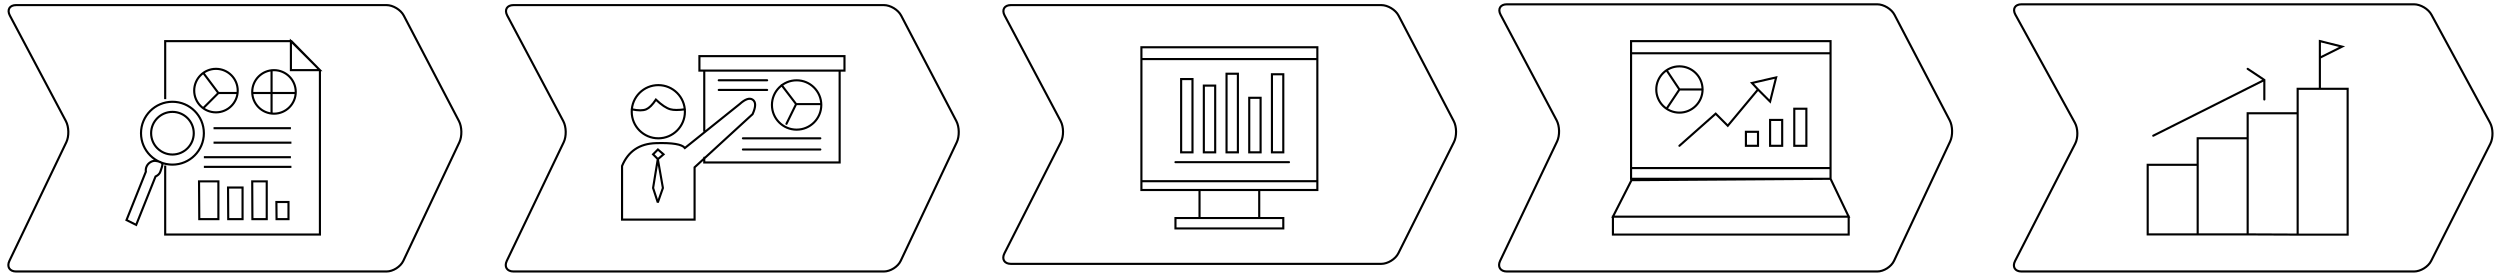 <?xml version="1.0" standalone="no"?><!-- Generator: Gravit.io --><svg xmlns="http://www.w3.org/2000/svg" xmlns:xlink="http://www.w3.org/1999/xlink" style="isolation:isolate" viewBox="0 0 1178.371 130" width="1178.371" height="130"><defs><clipPath id="_clipPath_ToHXsaBGDTjHSNuGqqxludUTHqIASI8v"><rect width="1178.371" height="130"/></clipPath></defs><g clip-path="url(#_clipPath_ToHXsaBGDTjHSNuGqqxludUTHqIASI8v)"><g style="isolation:isolate" id="home"><clipPath id="_clipPath_Sx3CJIQ9UeWg0j7lMHkuOvIEG4niO6ta"><rect x="0" y="0" width="1178.371" height="130" transform="matrix(1,0,0,1,0,0)" fill="rgb(255,255,255)"/></clipPath><g clip-path="url(#_clipPath_Sx3CJIQ9UeWg0j7lMHkuOvIEG4niO6ta)"><g id="Group"><path d=" M 216.335 57.085 L 190.308 7.328 C 188.886 4.61 185.241 2.403 182.173 2.403 L 7.591 2.403 C 4.523 2.403 3.2 4.603 4.639 7.312 L 31.065 57.1 C 32.503 59.81 32.593 64.255 31.267 67.021 L 4.437 122.956 C 3.11 125.722 4.523 127.967 7.591 127.967 L 182.173 127.967 C 185.241 127.967 188.796 125.716 190.107 122.942 L 216.536 67.035 C 217.847 64.262 217.757 59.803 216.335 57.085 Z  M 64.186 106 L 59.627 103.721 L 68.744 80.929 C 68.509 79.046 69.375 77.312 71.023 76.371 C 72.479 75.538 73.694 75.742 75.582 76.371 C 76.971 77.079 76.731 77.56 75.582 80.929 C 75.209 82.019 74.334 82.692 73.302 83.207 L 64.186 106 Z  M 66.464 62.784 C 66.464 54.607 73.103 47.969 81.279 47.969 C 89.456 47.969 96.094 54.607 96.094 62.784 C 96.094 70.959 89.456 77.598 81.279 77.598 C 73.103 77.598 66.464 70.959 66.464 62.784 Z  M 71.228 62.784 C 71.228 57.236 75.732 52.732 81.279 52.732 C 86.827 52.732 91.332 57.236 91.332 62.784 C 91.332 68.33 86.827 72.835 81.279 72.835 C 75.732 72.835 71.228 68.33 71.228 62.784 Z  M 77.861 78.025 L 77.861 110.557 L 150.794 110.557 L 150.794 33.066 L 137.357 19.391 L 77.861 19.391 L 77.861 46.741 M 137.119 33.066 L 137.119 19.391 L 150.794 33.066 L 137.119 33.066 Z  M 91.536 42.705 C 91.536 37.045 96.132 32.45 101.792 32.45 C 107.453 32.45 112.048 37.045 112.048 42.705 C 112.048 48.366 107.453 52.961 101.792 52.961 C 96.132 52.961 91.536 48.366 91.536 42.705 Z  M 118.886 43.322 C 118.886 37.662 123.482 33.066 129.142 33.066 C 134.803 33.066 139.398 37.662 139.398 43.322 C 139.398 48.983 134.803 53.579 129.142 53.579 C 123.482 53.579 118.886 48.983 118.886 43.322 Z  M 93.814 85.487 L 102.932 85.487 L 102.932 103.28 L 93.932 103.28 L 93.814 85.487 Z  M 130.282 95.222 L 135.979 95.222 L 135.979 103.28 L 130.355 103.28 L 130.282 95.222 Z  M 118.886 85.487 L 125.723 85.487 L 125.723 103.28 L 118.973 103.28 L 118.886 85.487 Z  M 107.489 88.384 L 114.327 88.384 L 114.327 103.28 L 107.577 103.28 L 107.489 88.384 Z  M 96.094 50.682 L 102.932 43.845 L 96.094 34.729 M 112.048 43.845 L 102.932 43.845 M 118.886 43.845 L 139.398 43.845 M 128.002 33.066 L 128.002 53.579 M 100.652 60.416 L 137.119 60.416 M 137.357 67.254 L 100.652 67.254 M 96.094 74.091 L 137.119 74.091 M 137.357 78.65 L 96.094 78.65" fill-rule="evenodd" fill="none" vector-effect="non-scaling-stroke" stroke-width="1" stroke="rgb(0,0,0)" stroke-opacity="100" stroke-linejoin="miter" stroke-linecap="butt" stroke-miterlimit="3"/><path d=" M 450.779 57.085 L 424.752 7.328 C 423.33 4.61 419.685 2.403 416.617 2.403 L 242.035 2.403 C 238.968 2.403 237.645 4.603 239.083 7.312 L 265.509 57.1 C 266.947 59.81 267.038 64.255 265.711 67.021 L 238.881 122.956 C 237.554 125.722 238.968 127.967 242.035 127.967 L 416.617 127.967 C 419.685 127.967 423.24 125.716 424.551 122.942 L 450.98 67.035 C 452.291 64.262 452.201 59.803 450.779 57.085 Z  M 375.253 49.067 L 386.649 49.067 M 327.39 103.5 L 293.203 103.5 L 293.203 78.245 Q 297.527 67.837 309.156 67.474 Q 320.786 67.111 322.831 69.753 L 348.625 49.067 Q 352.549 45.524 354.74 46.961 Q 357.12 48.522 354.74 53.799 L 327.39 78.869 L 327.39 103.5 Z  M 297.76 52.659 C 297.76 45.741 303.378 40.124 310.296 40.124 C 317.215 40.124 322.831 45.741 322.831 52.659 C 322.831 59.577 317.215 65.194 310.296 65.194 C 303.378 65.194 297.76 59.577 297.76 52.659 Z  M 322.831 51.519 Q 318.34 52.159 315.994 51.519 Q 313.159 50.747 309.156 46.961 Q 306.732 50.606 304.599 51.519 Q 302.329 52.492 297.76 51.519 M 331.949 74.311 L 331.949 76.59 L 395.765 76.59 L 395.765 33.286 L 331.949 33.286 L 331.949 61.741 M 310.113 75.024 L 307.833 72.744 L 310.113 70.465 L 312.759 72.744 L 310.113 75.024 Z  M 310.056 74.93 L 307.833 88.605 L 310.056 95.442 L 312.459 88.605 L 310.056 74.93 Z  M 363.856 49.484 C 363.856 43.066 369.067 37.855 375.485 37.855 C 381.903 37.855 387.114 43.066 387.114 49.484 C 387.114 55.901 381.903 61.111 375.485 61.111 C 369.067 61.111 363.856 55.901 363.856 49.484 Z  M 368.415 40.124 L 375.253 49.067 L 370.694 58.358 M 329.669 26.449 L 398.044 26.449 L 398.044 33.286 L 329.669 33.286 L 329.669 26.449 Z  M 338.785 37.844 L 361.578 37.844 M 338.785 42.403 L 361.578 42.403 M 350.181 65.194 L 386.649 65.194 M 386.649 70.465 L 350.181 70.465" fill-rule="evenodd" fill="none" vector-effect="non-scaling-stroke" stroke-width="1" stroke="rgb(0,0,0)" stroke-opacity="100" stroke-linejoin="miter" stroke-linecap="round" stroke-miterlimit="3"/><path d=" M 685.223 57.085 L 659.196 7.328 C 657.774 4.61 654.129 2.403 651.062 2.403 L 476.48 2.403 C 473.412 2.403 472.089 4.603 473.527 7.312 L 499.953 57.1 C 501.391 59.81 501.432 64.231 500.044 66.967 L 473.436 119.411 C 472.048 122.147 473.412 124.368 476.48 124.368 L 651.062 124.368 C 654.129 124.368 657.734 122.14 659.106 119.396 L 685.314 66.981 C 686.686 64.237 686.645 59.803 685.223 57.085 Z  M 565.395 89.555 L 593.533 89.555 L 593.533 102.771 L 565.395 102.771 L 565.395 89.555 Z  M 554.053 102.769 L 604.878 102.769 L 604.878 107.67 L 554.053 107.67 L 554.053 102.769 Z  M 538.002 22.28 L 538.002 89.555 L 620.928 89.555 L 620.928 22.28 L 538.002 22.28 Z  M 538.002 27.837 L 620.928 27.837 L 620.928 85.396 L 538.002 85.396 L 538.002 27.837 Z  M 556.726 37.273 L 562.077 37.273 L 562.077 71.79 L 556.726 71.79 L 556.726 37.273 Z  M 599.527 35.005 L 604.877 35.005 L 604.877 71.79 L 599.527 71.79 L 599.527 35.005 Z  M 588.828 46.092 L 594.178 46.092 L 594.178 71.79 L 588.828 71.79 L 588.828 46.092 Z  M 578.127 34.753 L 583.477 34.753 L 583.477 71.79 L 578.127 71.79 L 578.127 34.753 Z  M 567.427 40.339 L 572.777 40.339 L 572.777 71.79 L 567.427 71.79 L 567.427 40.339 Z  M 554.053 76.437 L 607.552 76.437" fill-rule="evenodd" fill="none" vector-effect="non-scaling-stroke" stroke-width="1" stroke="rgb(0,0,0)" stroke-opacity="100" stroke-linejoin="miter" stroke-linecap="round" stroke-miterlimit="3"/><path d=" M 918.99 56.715 L 892.963 6.958 C 891.541 4.24 887.896 2.033 884.828 2.033 L 710.246 2.033 C 707.178 2.033 705.856 4.233 707.294 6.942 L 733.72 56.73 C 735.158 59.44 735.253 63.888 733.933 66.657 L 707.081 122.95 C 705.76 125.719 707.178 127.967 710.246 127.967 L 884.828 127.967 C 887.896 127.967 891.446 125.713 892.751 122.937 L 919.202 66.67 C 920.507 63.894 920.412 59.433 918.99 56.715 Z  M 768.798 19.386 L 862.827 19.386 L 862.827 84.268 L 768.798 84.268 L 768.798 19.386 Z  M 760.25 102.127 L 871.374 102.127 L 862.825 84.268 L 769.016 84.92 L 760.25 102.127 Z  M 768.798 25.098 L 862.827 25.098 L 862.827 79.222 L 768.798 79.222 L 768.798 25.098 Z  M 760.25 102.127 L 871.374 102.127 L 871.374 110.564 L 760.25 110.564 L 760.25 102.127 Z  M 822.934 62.125 L 828.633 62.125 L 828.633 68.714 L 822.934 68.714 L 822.934 62.125 Z  M 845.73 51.244 L 851.428 51.244 L 851.428 68.714 L 845.73 68.714 L 845.73 51.244 Z  M 834.333 56.536 L 840.031 56.536 L 840.031 68.714 L 834.333 68.714 L 834.333 56.536 Z  M 791.592 68.714 L 808.689 53.577 L 814.387 59.276 L 828.634 42.18 L 825.784 39.113 L 837.181 36.481 L 834.333 47.878 L 828.634 42.18 M 780.684 42.18 C 780.684 36.16 785.572 31.272 791.592 31.272 C 797.612 31.272 802.5 36.16 802.5 42.18 C 802.5 48.199 797.612 53.087 791.592 53.087 C 785.572 53.087 780.684 48.199 780.684 42.18 Z  M 785.894 33.631 L 791.592 42.18 L 802.526 42.18 M 791.592 42.18 L 785.894 50.728" fill-rule="evenodd" fill="none" vector-effect="non-scaling-stroke" stroke-width="1" stroke="rgb(0,0,0)" stroke-opacity="100" stroke-linejoin="miter" stroke-linecap="round" stroke-miterlimit="3"/><path d=" M 1173.688 57.874 L 1146.055 6.919 C 1144.592 4.222 1140.914 2.033 1137.846 2.033 L 952.821 2.033 C 949.754 2.033 948.464 4.215 949.943 6.903 L 978 57.891 C 979.479 60.579 979.544 64.977 978.145 67.707 L 949.798 123.021 C 948.399 125.751 949.754 127.967 952.821 127.967 L 1137.846 127.967 C 1140.914 127.967 1144.528 125.744 1145.911 123.006 L 1173.832 67.722 C 1175.215 64.984 1175.151 60.571 1173.688 57.874 Z  M 1012.311 77.665 L 1035.872 77.665 L 1035.872 110.482 L 1012.314 110.484 L 1012.311 77.665 Z  M 1082.998 41.853 L 1106.559 41.853 L 1106.559 110.593 L 1082.998 110.593 L 1082.998 41.853 Z  M 1093.468 41.612 L 1093.468 21.977 M 1103.94 21.977 L 1093.468 27.213 L 1093.468 19.36 L 1103.94 21.977 Z  M 1014.929 63.965 L 1067.288 37.685 M 1059.434 32.45 L 1067.288 37.685 L 1067.288 46.889 M 1059.437 53.395 L 1082.998 53.395 L 1082.998 110.581 L 1059.437 110.482 L 1059.437 53.395 Z  M 1035.875 77.719 L 1035.875 65.177 L 1059.433 65.174 L 1059.433 110.483 L 1035.875 110.486 L 1035.875 77.719 Z " fill-rule="evenodd" fill="none" vector-effect="non-scaling-stroke" stroke-width="1" stroke="rgb(0,0,0)" stroke-opacity="100" stroke-linejoin="miter" stroke-linecap="round" stroke-miterlimit="3"/></g></g></g></g></svg>